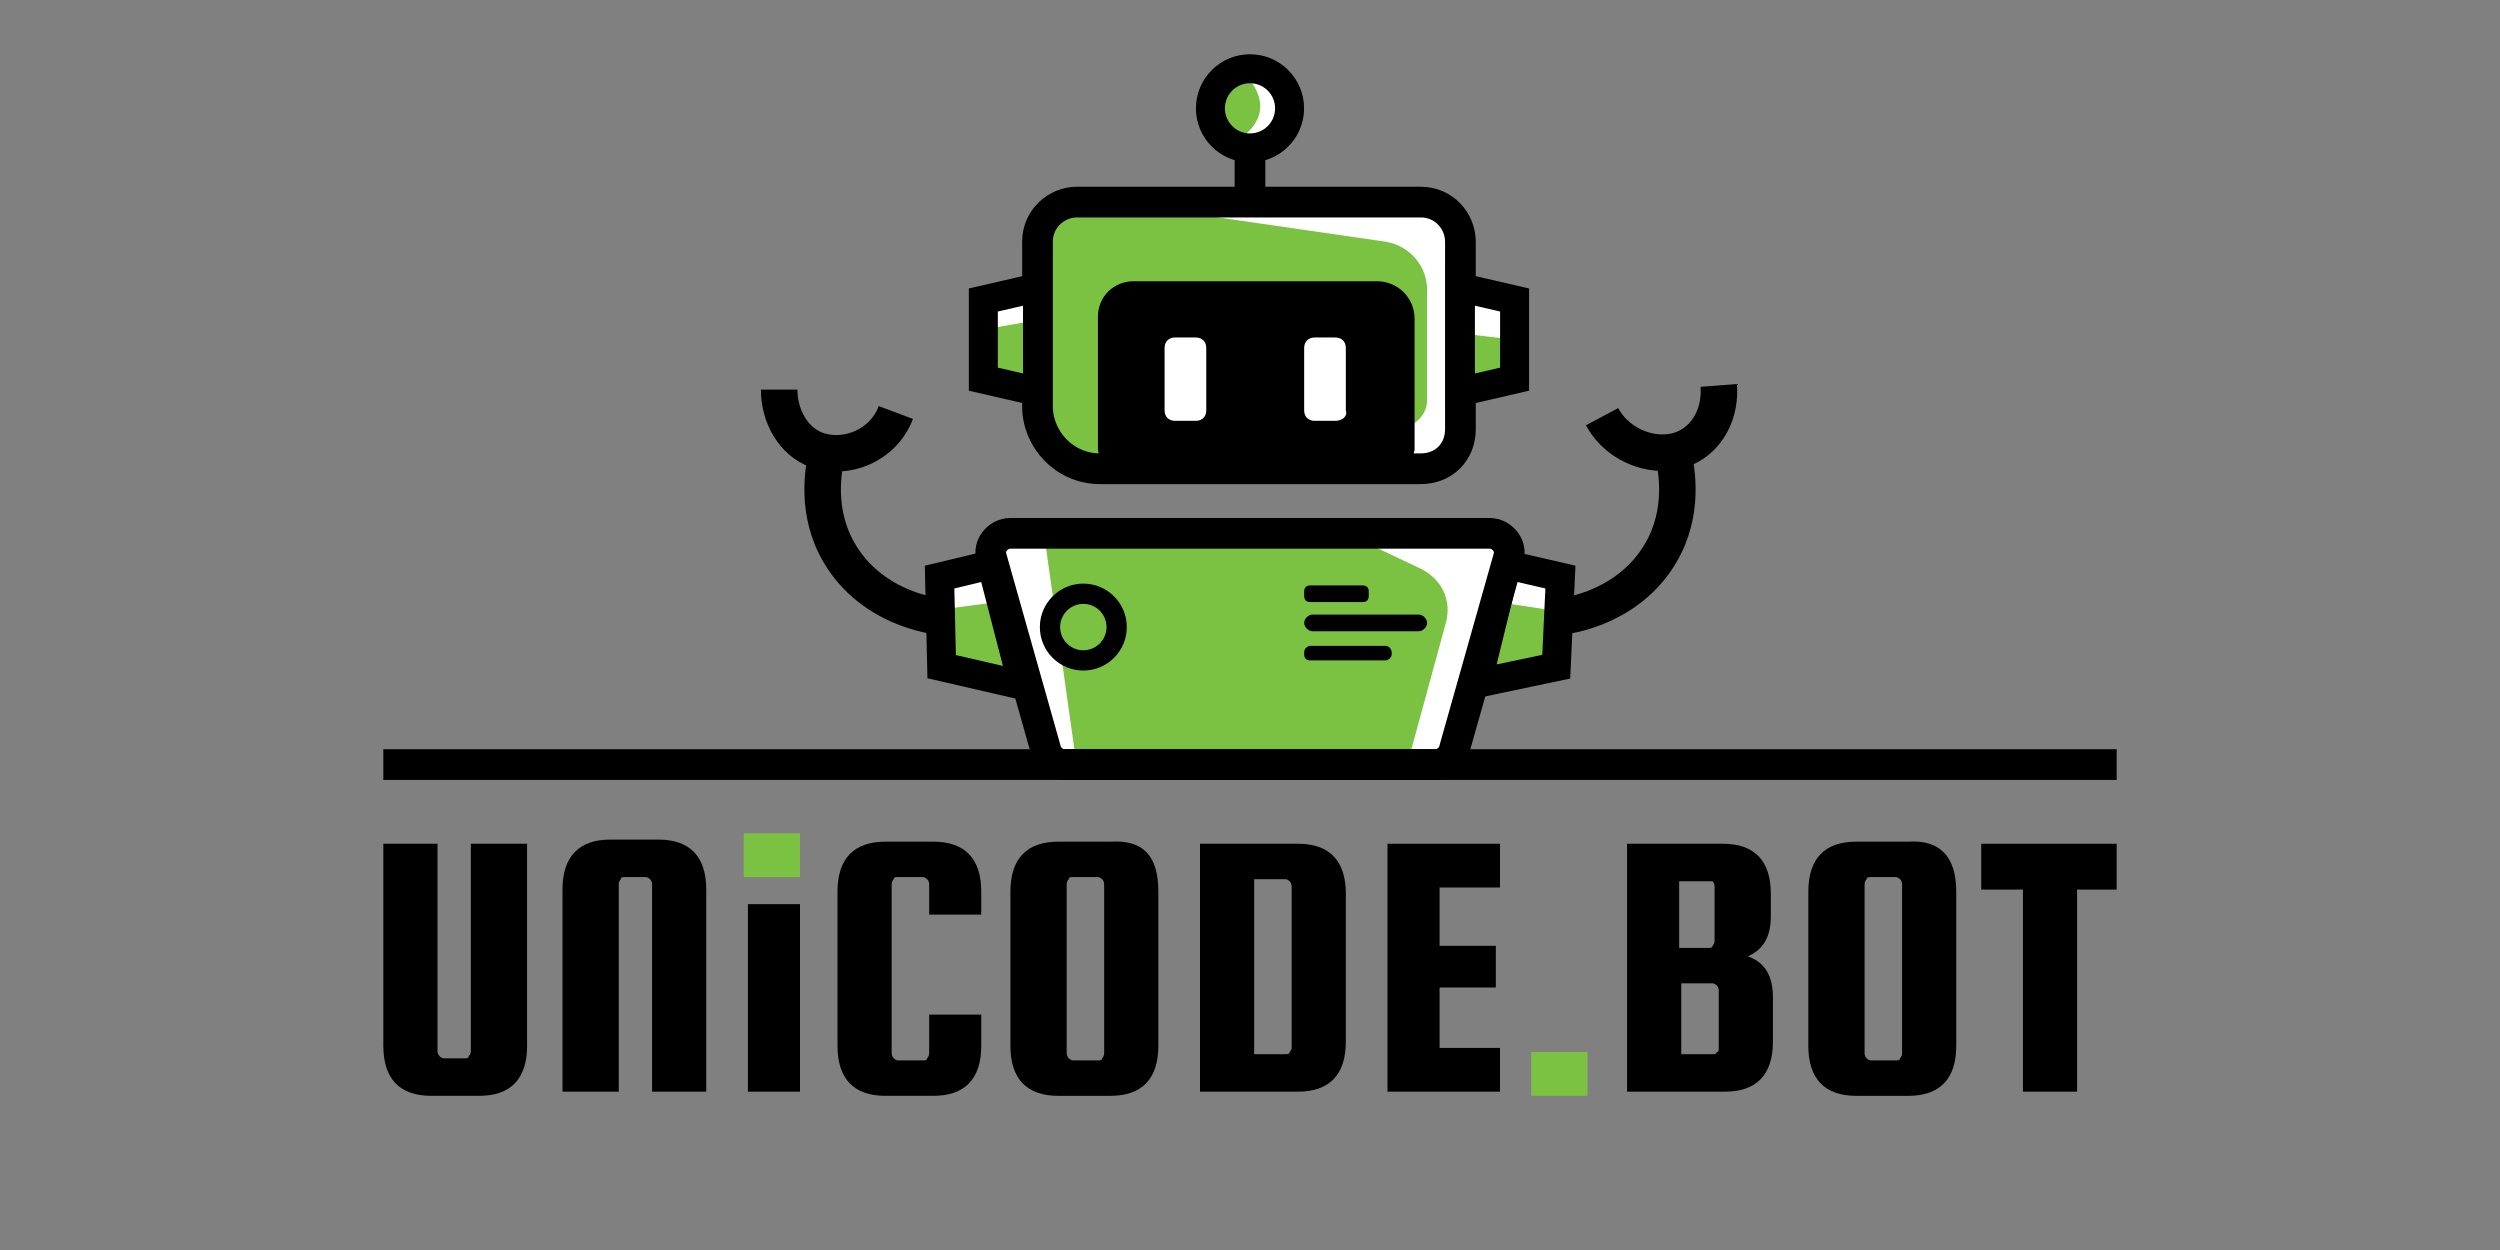 <?xml version="1.0" encoding="utf-8"?>
<!-- Generator: Adobe Illustrator 24.0.0, SVG Export Plug-In . SVG Version: 6.00 Build 0)  -->
<svg version="1.1" id="Layer_1" xmlns="http://www.w3.org/2000/svg" xmlns:xlink="http://www.w3.org/1999/xlink" x="0px" y="0px"
	 viewBox="0 0 120 60" width="120" height="60" style="enable-background:new 0 0 120 60;" xml:space="preserve">
<rect x="0" y="0" width="120" height="60" fill="#808080" stroke="none"/>
<style type="text/css">
	.st0{clip-path:url(#SVGID_2_);}
	.st1{clip-path:url(#SVGID_6_);}
	.st2{fill:#EF4136;}
	.st3{clip-path:url(#SVGID_10_);}
	.st4{clip-path:url(#SVGID_14_);}
	.st5{fill:#F7941D;}
	.st6{fill:#FBB040;}
	.st7{fill:#F15A29;}
	.st8{fill:url(#SVGID_17_);}
	.st9{fill:none;}
	.st10{fill:#FFFFFF;}
	.st11{fill:#8DC63F;}
	.st12{fill:#7CC242;stroke:#000000;stroke-width:9.702;stroke-miterlimit:10;}
	.st13{clip-path:url(#XMLID_26_);fill:#FFFFFF;}
	.st14{clip-path:url(#XMLID_27_);fill:#FFFFFF;}
	.st15{clip-path:url(#XMLID_28_);fill:#FFFFFF;}
	.st16{clip-path:url(#XMLID_29_);fill:#FFFFFF;}
	.st17{fill:#7CC242;}
	.st18{clip-path:url(#XMLID_30_);fill:#FFFFFF;}
	.st19{fill:#7CC242;stroke:#000000;stroke-width:6.404;stroke-miterlimit:10;}
	.st20{fill:none;stroke:#000000;stroke-width:9.702;stroke-miterlimit:10;}
	.st21{clip-path:url(#XMLID_31_);fill:#FFFFFF;}
	.st22{clip-path:url(#XMLID_32_);fill:#FFFFFF;}
	.st23{fill:none;stroke:#000000;stroke-width:11.527;stroke-miterlimit:10;}
	.st24{clip-path:url(#XMLID_33_);fill:#FFFFFF;}
	.st25{clip-path:url(#XMLID_34_);fill:#FFFFFF;}
	.st26{fill:none;stroke:#000000;stroke-width:12.912;stroke-miterlimit:10;}
	.st27{clip-path:url(#XMLID_35_);fill:#FFFFFF;}
	.st28{clip-path:url(#XMLID_36_);fill:#FFFFFF;}
	.st29{clip-path:url(#XMLID_37_);fill:#FFFFFF;}
	.st30{clip-path:url(#XMLID_38_);fill:#FFFFFF;}
	.st31{clip-path:url(#XMLID_39_);fill:#FFFFFF;}
	.st32{clip-path:url(#XMLID_40_);fill:#FFFFFF;}
	.st33{clip-path:url(#XMLID_41_);fill:#FFFFFF;}
	.st34{fill:#7CC242;stroke:#000000;stroke-width:0.973;stroke-miterlimit:10;}
	.st35{fill:none;stroke:#000000;stroke-width:1.474;stroke-miterlimit:10;}
	.st36{clip-path:url(#XMLID_42_);fill:#FFFFFF;}
	.st37{clip-path:url(#XMLID_43_);fill:#FFFFFF;}
	.st38{fill:none;stroke:#000000;stroke-width:1.752;stroke-miterlimit:10;}
	.st39{fill:#7CC242;stroke:#000000;stroke-width:1.474;stroke-miterlimit:10;}
</style>
<g>
	<g>
		<defs>
			<polygon id="XMLID_9_" points="49.1,32.9 45.2,32 45.1,27.7 47.6,27.1 			"/>
		</defs>
		<use xlink:href="#XMLID_9_"  style="overflow:visible;fill:#7CC242;"/>
		<clipPath id="XMLID_26_">
			<use xlink:href="#XMLID_9_"  style="overflow:visible;"/>
		</clipPath>
		<polygon class="st13" points="43.3,29.5 50.9,28.5 48.2,24 40.7,26.1 		"/>
		<use xlink:href="#XMLID_9_"  style="overflow:visible;fill:none;stroke:#000000;stroke-width:1.391;stroke-miterlimit:10;"/>
	</g>
	<g>
		<defs>
			<polygon id="XMLID_2_" points="70.9,32.8 74.7,32 74.9,27.7 72.3,27.1 			"/>
		</defs>
		<use xlink:href="#XMLID_2_"  style="overflow:visible;fill:#7CC242;"/>
		<clipPath id="XMLID_27_">
			<use xlink:href="#XMLID_2_"  style="overflow:visible;"/>
		</clipPath>
		<polyline class="st14" points="71.9,28.9 79.8,30.1 77,25.4 70.1,23.9 71.9,28.9 		"/>
		<use xlink:href="#XMLID_2_"  style="overflow:visible;fill:none;stroke:#000000;stroke-width:1.391;stroke-miterlimit:10;"/>
	</g>
	<g>
		<defs>
			<path id="XMLID_1_" d="M68.9,36.7H51.1c-0.4,0-0.8-0.3-0.9-0.7l-2.6-9.2c-0.2-0.6,0.3-1.2,0.9-1.2h23c0.6,0,1.1,0.6,0.9,1.2
				l-2.6,9.2C69.7,36.4,69.3,36.7,68.9,36.7z"/>
		</defs>
		<use xlink:href="#XMLID_1_"  style="overflow:visible;fill:#7CC242;"/>
		<clipPath id="XMLID_28_">
			<use xlink:href="#XMLID_1_"  style="overflow:visible;"/>
		</clipPath>
		<path id="XMLID_3_" class="st15" d="M64.4,25.5l3.8,1.8c1,0.5,1.5,1.5,1.2,2.6l-2.1,7.7h10.2l-1.9-13.5l-7.4-0.4L64.4,25.5"/>
		<polyline id="XMLID_4_" class="st15" points="38.6,25.5 44.1,28.1 41.6,37.6 51.8,37.6 49.9,24.1 42.5,23.7 38.6,25.5 		"/>
		<use xlink:href="#XMLID_1_"  style="overflow:visible;fill:none;stroke:#000000;stroke-width:1.474;stroke-miterlimit:10;"/>
	</g>
	<g>
		<defs>
			<path id="XMLID_7_" d="M68.2,22.5H52.8c-1.7,0-3-1.4-3-3v-7.9c0-1.1,0.9-1.9,1.9-1.9h16.5c1.1,0,1.9,0.9,1.9,1.9v9
				C70.1,21.7,69.3,22.5,68.2,22.5z"/>
		</defs>
		<use xlink:href="#XMLID_7_"  style="overflow:visible;fill:#7CC242;"/>
		<clipPath id="XMLID_29_">
			<use xlink:href="#XMLID_7_"  style="overflow:visible;"/>
		</clipPath>
		<path class="st16" d="M69.3,8.2l-1.1-0.5L52.7,9.6l13.8,2c1.2,0.2,2,1.2,2,2.3v5.3c0,0.6-0.4,1.1-1,1.3L60.3,22h8.2v1.5h8.3V8.2
			H69.3z"/>
		<use xlink:href="#XMLID_7_"  style="overflow:visible;fill:none;stroke:#000000;stroke-width:1.474;stroke-miterlimit:10;"/>
	</g>
	<path d="M22.7,40.5h2.6v9.7c0,1.6-0.8,2.4-2.3,2.4h-2.3c-1.5,0-2.3-0.8-2.3-2.4v-9.7H21v9.9c0,0.1,0,0.2,0.1,0.3
		c0.1,0.1,0.2,0.1,0.2,0.1h1c0.1,0,0.2,0,0.2-0.1c0.1-0.1,0.1-0.2,0.1-0.3V40.5z"/>
	<path d="M33.9,52.4h-2.6v-9.9c0-0.1,0-0.2-0.1-0.3c-0.1-0.1-0.2-0.1-0.2-0.1h-1c-0.1,0-0.2,0-0.2,0.1c-0.1,0.1-0.1,0.2-0.1,0.3v9.9
		H27v-9.7c0-1.6,0.8-2.4,2.3-2.4h2.3c1.5,0,2.3,0.8,2.3,2.4V52.4z"/>
	<rect x="35.9" y="43.4" width="2.5" height="9"/>
	<path d="M44.6,50.5v-1.8h2.5v1.5c0,1.6-0.8,2.4-2.3,2.4h-2.3c-1.5,0-2.3-0.8-2.3-2.4v-7.4c0-1.6,0.8-2.4,2.3-2.4h2.3
		c1.5,0,2.3,0.8,2.3,2.4v1.1h-2.5v-1.4c0-0.1,0-0.2-0.1-0.3c-0.1-0.1-0.2-0.1-0.2-0.1h-1.2c-0.1,0-0.2,0-0.2,0.1
		c-0.1,0.1-0.1,0.2-0.1,0.3v8c0,0.1,0,0.2,0.1,0.3c0.1,0.1,0.2,0.1,0.2,0.1h1.2c0.1,0,0.2,0,0.2-0.1C44.6,50.7,44.6,50.6,44.6,50.5z
		"/>
	<path d="M55.6,42.8v7.4c0,1.6-0.8,2.4-2.3,2.4h-2.5c-1.5,0-2.3-0.8-2.3-2.4v-7.4c0-1.6,0.8-2.4,2.3-2.4h2.5
		C54.9,40.3,55.6,41.1,55.6,42.8z M53,50.5v-8c0-0.1,0-0.2-0.1-0.3c-0.1-0.1-0.2-0.1-0.2-0.1h-1.2c-0.1,0-0.2,0-0.2,0.1
		c-0.1,0.1-0.1,0.2-0.1,0.3v8c0,0.1,0,0.2,0.1,0.3c0.1,0.1,0.2,0.1,0.2,0.1h1.2c0.1,0,0.2,0,0.2-0.1C53,50.7,53,50.6,53,50.5z"/>
	<path d="M62.3,40.5c1.5,0,2.3,0.8,2.3,2.4V50c0,1.6-0.8,2.4-2.3,2.4h-4.7V40.5H62.3z M62,50.3v-7.7c0-0.1,0-0.2-0.1-0.3
		c-0.1-0.1-0.2-0.1-0.2-0.1h-1.5v8.4h1.5c0.1,0,0.2,0,0.2-0.1C61.9,50.5,62,50.4,62,50.3z"/>
	<path d="M69.1,50.3h2.9v2.1h-5.4V40.5h5.4v2.1h-2.9v2.8h2.7v2h-2.7V50.3z"/>
	<path d="M83.9,45.9c0.8,0.3,1.2,0.9,1.2,2V50c0,1.6-0.8,2.4-2.3,2.4h-4.7V40.5h4.6c1.5,0,2.3,0.8,2.3,2.4V44
		C85,45,84.6,45.6,83.9,45.9z M82,42.3h-1.4v3.2H82c0.1,0,0.2,0,0.2-0.1c0.1-0.1,0.1-0.2,0.1-0.3v-2.5c0-0.1,0-0.2-0.1-0.3
		C82.2,42.3,82.1,42.3,82,42.3z M82.5,50.3v-2.7c0-0.1,0-0.2-0.1-0.3c-0.1-0.1-0.2-0.1-0.2-0.1h-1.5v3.4h1.5c0.1,0,0.2,0,0.2-0.1
		C82.5,50.5,82.5,50.4,82.5,50.3z"/>
	<path d="M93.9,42.8v7.4c0,1.6-0.8,2.4-2.3,2.4h-2.5c-1.5,0-2.3-0.8-2.3-2.4v-7.4c0-1.6,0.8-2.4,2.3-2.4h2.5
		C93.1,40.3,93.9,41.1,93.9,42.8z M91.3,50.5v-8c0-0.1,0-0.2-0.1-0.3c-0.1-0.1-0.2-0.1-0.2-0.1h-1.2c-0.1,0-0.2,0-0.2,0.1
		c-0.1,0.1-0.1,0.2-0.1,0.3v8c0,0.1,0,0.2,0.1,0.3c0.1,0.1,0.2,0.1,0.2,0.1H91c0.1,0,0.2,0,0.2-0.1C91.3,50.7,91.3,50.6,91.3,50.5z"
		/>
	<path d="M95.1,42.7v-2.2h6.5v2.2h-1.9v9.7h-2.6v-9.7H95.1z"/>
	<rect x="35.7" y="40" class="st17" width="2.7" height="2.1"/>
	<rect x="73.5" y="50.5" class="st17" width="2.7" height="2.1"/>
	<path d="M66.8,22.5H53.7c-0.6,0-1-0.5-1-1v-6.3c0-1,0.8-1.7,1.7-1.7h11.7c1,0,1.8,0.8,1.8,1.8v6.3C67.8,22.1,67.4,22.5,66.8,22.5z"
		/>
	<g>
		<defs>
			<circle id="XMLID_6_" cx="60" cy="5.2" r="1.9"/>
		</defs>
		<use xlink:href="#XMLID_6_"  style="overflow:visible;fill:#7CC242;"/>
		<clipPath id="XMLID_30_">
			<use xlink:href="#XMLID_6_"  style="overflow:visible;"/>
		</clipPath>
		<path class="st18" d="M57.2,7.7c0,0,5.8-1.4,2-4.7c-3.3-2.9,5.5,0.3,5.5,0.3l-0.5,4.2L57.2,7.7z"/>
		<use xlink:href="#XMLID_6_"  style="overflow:visible;fill:none;stroke:#000000;stroke-width:1.391;stroke-miterlimit:10;"/>
	</g>
	<circle id="XMLID_5_" class="st34" cx="52" cy="30.1" r="1.6"/>
	<line class="st35" x1="60" y1="9.9" x2="60" y2="7.1"/>
	<g>
		<defs>
			<polygon id="XMLID_10_" points="49.8,18.8 47.2,18.2 47.2,14.4 49.8,13.8 			"/>
		</defs>
		<use xlink:href="#XMLID_10_"  style="overflow:visible;fill:#7CC242;"/>
		<clipPath id="XMLID_31_">
			<use xlink:href="#XMLID_10_"  style="overflow:visible;"/>
		</clipPath>
		<polygon class="st21" points="45.6,16.1 53,14.8 50.2,8.2 43.5,11.1 		"/>
		<use xlink:href="#XMLID_10_"  style="overflow:visible;fill:none;stroke:#000000;stroke-width:1.391;stroke-miterlimit:10;"/>
	</g>
	<g>
		<defs>
			<polygon id="XMLID_8_" points="70.1,18.8 72.7,18.2 72.7,14.4 70.1,13.8 			"/>
		</defs>
		<use xlink:href="#XMLID_8_"  style="overflow:visible;fill:#7CC242;"/>
		<clipPath id="XMLID_32_">
			<use xlink:href="#XMLID_8_"  style="overflow:visible;"/>
		</clipPath>
		<polyline class="st22" points="70.1,16 76,16.7 73.5,12 68.2,13.4 70.1,16 		"/>
		<use xlink:href="#XMLID_8_"  style="overflow:visible;fill:none;stroke:#000000;stroke-width:1.391;stroke-miterlimit:10;"/>
	</g>
	<path class="st10" d="M57.4,20.2h-1c-0.3,0-0.5-0.2-0.5-0.5v-3c0-0.3,0.2-0.5,0.5-0.5h1c0.3,0,0.5,0.2,0.5,0.5v3
		C57.9,20,57.7,20.2,57.4,20.2z"/>
	<path class="st10" d="M64.1,20.2h-1c-0.3,0-0.5-0.2-0.5-0.5v-3c0-0.3,0.2-0.5,0.5-0.5h1c0.3,0,0.5,0.2,0.5,0.5v3
		C64.7,20,64.4,20.2,64.1,20.2z"/>
	<path d="M62.6,28.6v-0.2c0-0.2,0.1-0.3,0.3-0.3h2.5c0.2,0,0.3,0.1,0.3,0.3v0.2c0,0.2-0.1,0.3-0.3,0.3h-2.5
		C62.7,28.9,62.6,28.8,62.6,28.6z"/>
	<path d="M62.6,29.9L62.6,29.9c0-0.2,0.2-0.4,0.4-0.4h5.1c0.2,0,0.4,0.2,0.4,0.4v0c0,0.2-0.2,0.4-0.4,0.4H63
		C62.8,30.3,62.6,30.1,62.6,29.9z"/>
	<path d="M62.6,31.4v-0.1c0-0.2,0.2-0.3,0.3-0.3h3.6c0.2,0,0.3,0.2,0.3,0.3v0.1c0,0.2-0.2,0.3-0.3,0.3h-3.6
		C62.7,31.7,62.6,31.6,62.6,31.4z"/>
	<path class="st38" d="M45.2,29.6c-0.3,0-3.6-0.4-5.1-3.4c-1-2-0.5-4-0.4-4.5"/>
	<path class="st38" d="M37.4,18.7c0,1.3,0.7,2.5,1.8,2.9c1.4,0.5,3.2-0.2,3.8-1.8"/>
	<path class="st38" d="M74.8,29.6c0.3,0,3.6-0.4,5.1-3.4c1-2,0.5-4,0.4-4.5"/>
	<path class="st38" d="M82.5,18.5c0.1,1.3-0.5,2.5-1.6,3c-1.3,0.6-3.2,0-4-1.5"/>
	<line class="st39" x1="18.4" y1="36.7" x2="101.6" y2="36.7"/>
</g>
</svg>

